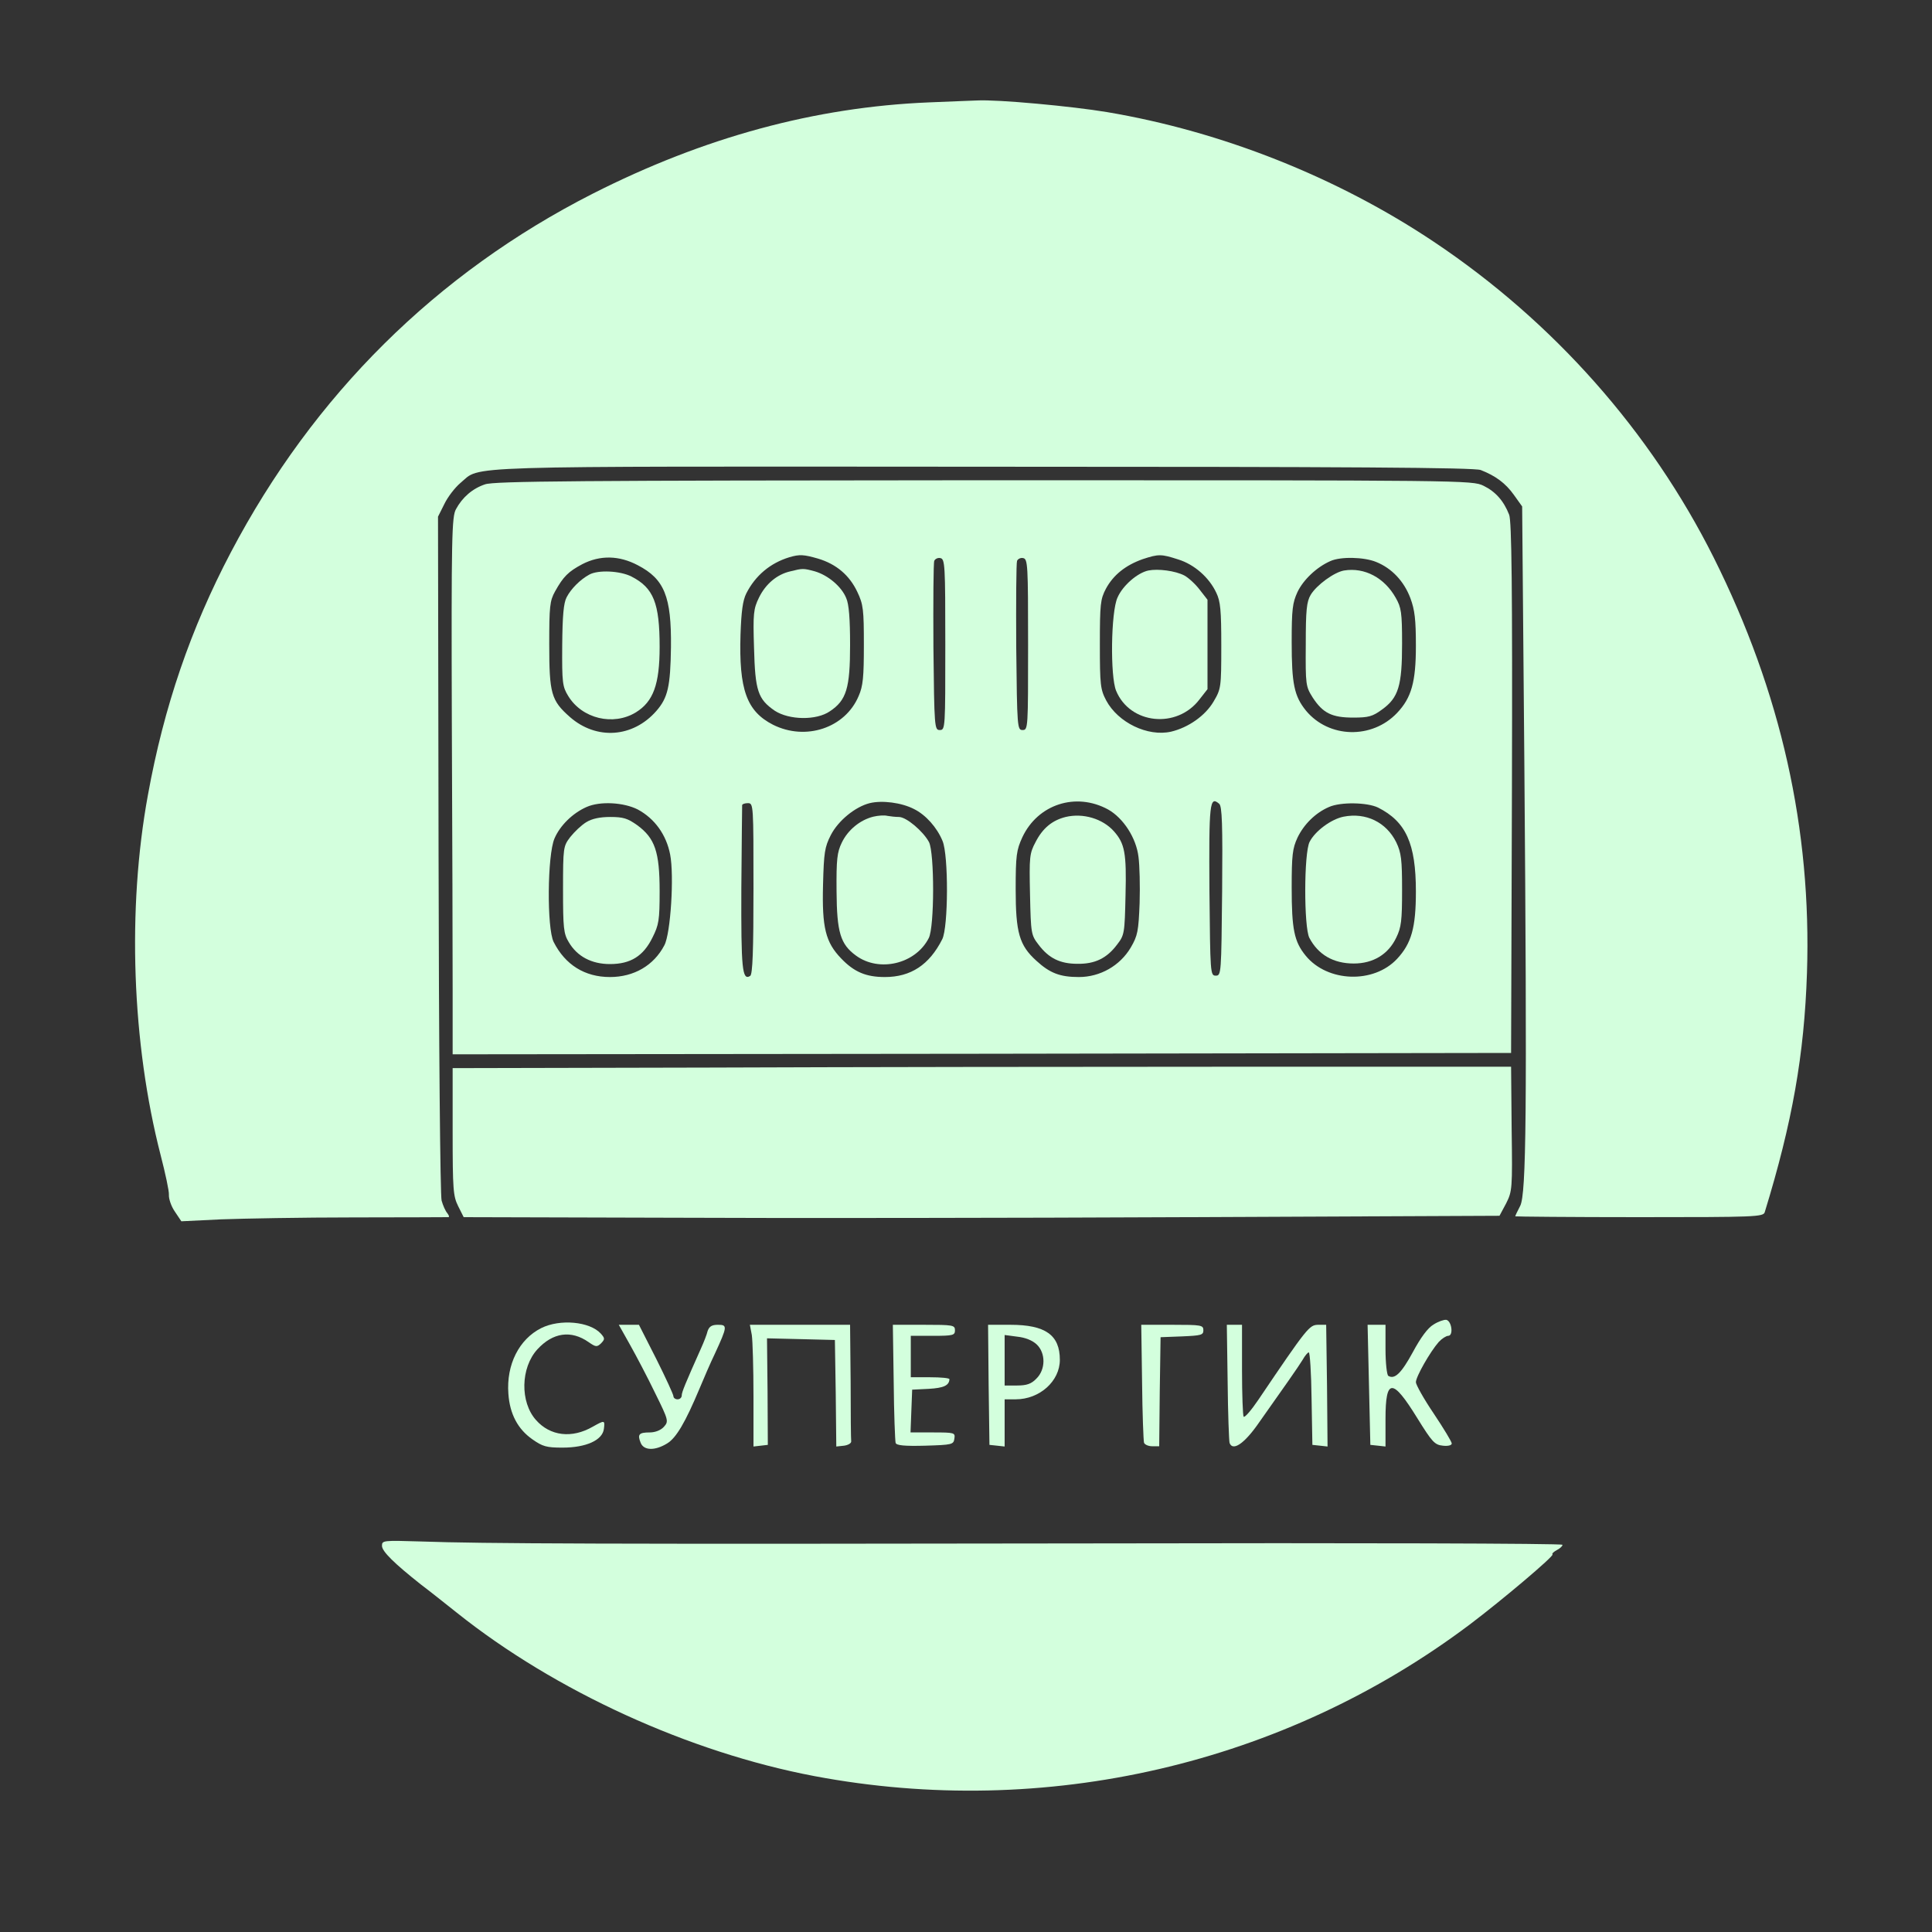 <svg width="66" height="66" viewBox="0 0 66 66" fill="none" xmlns="http://www.w3.org/2000/svg">
<rect x="0" y="0" width="66" height="66" fill="#333333" stroke="none"/>
<path d="M31.727 3.498C27.852 3.658 24.052 4.686 20.243 6.619C14.907 9.334 10.711 13.492 7.882 18.876C6.515 21.478 5.601 24.137 5.054 27.154C4.337 31.058 4.507 35.649 5.487 39.459C5.648 40.081 5.78 40.694 5.77 40.816C5.761 40.948 5.846 41.203 5.968 41.382L6.195 41.721L7.552 41.655C8.297 41.627 10.334 41.589 12.069 41.589C13.803 41.589 15.265 41.58 15.312 41.58C15.359 41.58 15.34 41.523 15.284 41.448C15.218 41.373 15.133 41.184 15.086 41.014C15.039 40.854 14.991 35.715 14.982 29.181L14.963 17.65L15.18 17.217C15.293 16.981 15.538 16.66 15.727 16.5C16.462 15.897 15.246 15.934 33.603 15.944C46.143 15.944 50.367 15.972 50.584 16.057C51.093 16.255 51.433 16.509 51.716 16.905L51.999 17.301L52.074 26.07C52.168 38.025 52.14 40.779 51.933 41.193C51.838 41.373 51.763 41.533 51.763 41.552C51.763 41.561 53.667 41.58 55.996 41.58C59.956 41.58 60.239 41.571 60.286 41.41C61.229 38.337 61.635 36.045 61.729 33.236C61.889 28.333 60.843 23.647 58.542 19.046C56.383 14.737 53.073 10.994 48.981 8.259C45.681 6.053 41.74 4.488 37.809 3.828C36.621 3.63 34.084 3.394 33.377 3.432C33.245 3.432 32.51 3.47 31.727 3.498Z" fill="#D3FFDD"/>
<path d="M16.566 16.547C16.142 16.689 15.793 16.99 15.576 17.396C15.435 17.65 15.416 18.31 15.435 24.656C15.453 28.493 15.463 32.623 15.463 33.83V36.017L33.547 35.998L51.621 35.97L51.65 26.919C51.669 20.026 51.64 17.801 51.555 17.584C51.367 17.103 51.084 16.792 50.679 16.594C50.292 16.406 50.094 16.406 33.603 16.406C19.725 16.415 16.868 16.434 16.566 16.547ZM27.946 19.083C28.578 19.272 29.021 19.659 29.285 20.215C29.493 20.649 29.511 20.828 29.511 22.035C29.511 23.128 29.483 23.439 29.332 23.779C28.87 24.873 27.522 25.316 26.409 24.759C25.504 24.297 25.24 23.553 25.297 21.676C25.325 20.884 25.372 20.517 25.495 20.271C25.806 19.659 26.315 19.234 26.966 19.036C27.315 18.933 27.456 18.942 27.946 19.083ZM40.251 19.112C40.797 19.281 41.307 19.725 41.552 20.253C41.693 20.545 41.721 20.847 41.721 22.063C41.721 23.487 41.712 23.534 41.457 23.967C41.175 24.448 40.599 24.854 40.005 24.995C39.204 25.174 38.195 24.684 37.79 23.93C37.592 23.553 37.573 23.402 37.573 22.016C37.573 20.63 37.592 20.469 37.78 20.111C38.035 19.64 38.45 19.31 39.034 19.102C39.581 18.923 39.666 18.923 40.251 19.112ZM21.789 19.31C22.695 19.781 22.94 20.375 22.921 22.11C22.902 23.449 22.817 23.835 22.421 24.288C21.62 25.203 20.375 25.287 19.47 24.495C18.829 23.93 18.763 23.694 18.763 22.006C18.763 20.715 18.782 20.526 18.961 20.205C19.244 19.696 19.413 19.527 19.894 19.272C20.498 18.961 21.148 18.97 21.789 19.31ZM32.293 22.016C32.293 24.873 32.293 24.939 32.104 24.939C31.925 24.939 31.916 24.863 31.887 22.11C31.878 20.554 31.887 19.225 31.916 19.159C31.944 19.093 32.038 19.046 32.123 19.065C32.283 19.093 32.293 19.31 32.293 22.016ZM35.121 22.016C35.121 24.873 35.121 24.939 34.933 24.939C34.754 24.939 34.744 24.863 34.716 22.11C34.707 20.554 34.716 19.225 34.744 19.159C34.773 19.093 34.867 19.046 34.952 19.065C35.112 19.093 35.121 19.31 35.121 22.016ZM47.011 19.197C47.548 19.413 47.963 19.857 48.18 20.432C48.331 20.837 48.369 21.167 48.369 22.063C48.369 23.298 48.218 23.835 47.727 24.354C46.869 25.259 45.399 25.221 44.616 24.279C44.211 23.779 44.126 23.364 44.126 21.931C44.126 20.818 44.154 20.592 44.324 20.224C44.522 19.809 44.974 19.376 45.446 19.168C45.795 19.008 46.596 19.027 47.011 19.197ZM31.218 27.635C31.623 27.833 32.01 28.267 32.199 28.729C32.406 29.219 32.397 31.671 32.189 32.085C31.746 32.962 31.114 33.377 30.228 33.377C29.587 33.377 29.181 33.207 28.738 32.745C28.201 32.189 28.078 31.689 28.116 30.228C28.144 29.125 28.173 28.936 28.38 28.531C28.635 28.031 29.219 27.56 29.709 27.437C30.134 27.333 30.794 27.418 31.218 27.635ZM37.856 27.654C38.374 27.946 38.817 28.625 38.893 29.276C38.931 29.559 38.949 30.266 38.931 30.85C38.893 31.812 38.865 31.963 38.629 32.368C38.261 32.991 37.582 33.377 36.856 33.377C36.215 33.377 35.866 33.245 35.404 32.821C34.82 32.293 34.697 31.859 34.697 30.379C34.697 29.219 34.725 29.04 34.923 28.606C35.451 27.475 36.753 27.051 37.856 27.654ZM41.75 30.445C41.721 33.255 41.721 33.33 41.533 33.33C41.344 33.33 41.344 33.255 41.316 30.417C41.297 27.428 41.325 27.183 41.646 27.456C41.75 27.531 41.769 28.173 41.75 30.445ZM21.789 27.654C22.365 27.965 22.761 28.512 22.893 29.191C23.034 29.907 22.911 31.897 22.695 32.293C22.336 32.981 21.657 33.377 20.837 33.377C19.979 33.377 19.31 32.962 18.914 32.18C18.678 31.708 18.697 29.21 18.942 28.644C19.131 28.201 19.564 27.777 20.036 27.569C20.498 27.362 21.309 27.409 21.789 27.654ZM25.74 30.351C25.74 32.453 25.712 33.292 25.627 33.339C25.353 33.509 25.316 33.104 25.325 30.351C25.335 28.823 25.353 27.55 25.353 27.503C25.363 27.465 25.448 27.437 25.551 27.437C25.74 27.437 25.74 27.503 25.74 30.351ZM47.077 27.588C48.029 28.069 48.369 28.814 48.369 30.454C48.369 31.689 48.218 32.227 47.727 32.755C46.926 33.613 45.351 33.556 44.607 32.651C44.211 32.17 44.126 31.746 44.126 30.322C44.126 29.21 44.154 28.983 44.324 28.616C44.541 28.163 44.937 27.767 45.399 27.569C45.795 27.39 46.709 27.409 47.077 27.588Z" fill="#D3FFDD"/>
<path d="M27.003 19.517C26.541 19.621 26.155 19.951 25.929 20.413C25.74 20.799 25.721 20.96 25.759 22.138C25.797 23.6 25.891 23.883 26.466 24.279C26.956 24.599 27.89 24.618 28.352 24.297C28.918 23.92 29.04 23.505 29.04 22.035C29.04 21.148 29.002 20.639 28.908 20.432C28.748 20.036 28.286 19.649 27.833 19.517C27.447 19.413 27.418 19.413 27.003 19.517Z" fill="#D3FFDD"/>
<path d="M39.232 19.489C38.865 19.564 38.355 19.998 38.176 20.413C37.95 20.894 37.922 23.109 38.129 23.6C38.601 24.741 40.203 24.91 40.977 23.892L41.25 23.543V22.016V20.488L40.986 20.149C40.845 19.96 40.599 19.734 40.458 19.659C40.147 19.498 39.562 19.423 39.232 19.489Z" fill="#D3FFDD"/>
<path d="M20.13 19.63C19.819 19.8 19.508 20.111 19.357 20.403C19.253 20.601 19.215 21.026 19.206 22.053C19.197 23.326 19.215 23.458 19.413 23.779C19.885 24.552 20.95 24.807 21.723 24.335C22.317 23.967 22.534 23.383 22.534 22.101C22.534 20.601 22.327 20.083 21.573 19.696C21.186 19.498 20.432 19.461 20.13 19.63Z" fill="#D3FFDD"/>
<path d="M45.917 19.489C45.578 19.545 44.974 19.989 44.776 20.319C44.635 20.554 44.607 20.847 44.607 22.016C44.597 23.402 44.607 23.449 44.842 23.826C45.191 24.363 45.502 24.514 46.228 24.514C46.747 24.514 46.888 24.477 47.209 24.241C47.775 23.835 47.897 23.43 47.897 21.987C47.897 20.922 47.869 20.752 47.68 20.422C47.294 19.734 46.615 19.376 45.917 19.489Z" fill="#D3FFDD"/>
<path d="M29.832 27.899C29.379 28.012 28.965 28.352 28.757 28.785C28.597 29.115 28.569 29.351 28.578 30.445C28.587 31.85 28.71 32.255 29.238 32.642C30.03 33.226 31.274 32.934 31.727 32.048C31.925 31.671 31.925 29.144 31.736 28.767C31.538 28.399 30.963 27.909 30.709 27.909C30.596 27.909 30.416 27.89 30.313 27.871C30.209 27.843 29.992 27.861 29.832 27.899Z" fill="#D3FFDD"/>
<path d="M36.404 27.909C35.951 28.022 35.621 28.286 35.376 28.767C35.169 29.153 35.159 29.276 35.187 30.558C35.216 31.897 35.225 31.944 35.48 32.274C35.829 32.736 36.215 32.925 36.809 32.925C37.403 32.934 37.809 32.736 38.157 32.274C38.412 31.944 38.421 31.897 38.45 30.567C38.487 29.134 38.421 28.814 38.054 28.399C37.667 27.965 36.998 27.767 36.404 27.909Z" fill="#D3FFDD"/>
<path d="M20.026 28.088C19.857 28.191 19.621 28.418 19.479 28.597C19.244 28.908 19.234 28.946 19.234 30.388C19.234 31.699 19.253 31.897 19.432 32.189C19.715 32.67 20.205 32.934 20.837 32.934C21.544 32.934 21.978 32.661 22.289 32.029C22.506 31.595 22.534 31.444 22.534 30.445C22.534 29.097 22.374 28.635 21.77 28.191C21.441 27.956 21.29 27.909 20.846 27.909C20.498 27.909 20.224 27.965 20.026 28.088Z" fill="#D3FFDD"/>
<path d="M45.898 27.899C45.474 27.984 44.927 28.389 44.739 28.757C44.541 29.134 44.541 31.671 44.729 32.038C45.031 32.613 45.549 32.915 46.247 32.915C46.907 32.915 47.426 32.604 47.699 32.029C47.869 31.68 47.897 31.454 47.897 30.407C47.897 29.361 47.869 29.134 47.699 28.776C47.36 28.088 46.662 27.748 45.898 27.899Z" fill="#D3FFDD"/>
<path d="M24.212 36.47L15.463 36.489V38.657C15.463 40.647 15.482 40.863 15.651 41.203L15.84 41.58L22.845 41.599C26.692 41.618 34.65 41.608 40.533 41.58L51.225 41.533L51.452 41.109C51.659 40.694 51.669 40.618 51.64 38.563L51.621 36.441H42.287C37.148 36.441 29.021 36.451 24.212 36.47Z" fill="#D3FFDD"/>
<path d="M48.972 45.248C48.774 45.361 48.529 45.7 48.265 46.191C47.869 46.917 47.643 47.133 47.426 47.001C47.379 46.973 47.331 46.568 47.331 46.096V45.257H47.03H46.719L46.766 47.303L46.813 49.359L47.077 49.387L47.331 49.415V48.472C47.331 47.077 47.567 47.067 48.416 48.444C48.925 49.264 49.01 49.359 49.293 49.387C49.462 49.406 49.594 49.377 49.594 49.311C49.594 49.255 49.321 48.802 48.981 48.293C48.642 47.793 48.369 47.303 48.369 47.218C48.369 47.03 48.859 46.172 49.151 45.842C49.255 45.729 49.406 45.634 49.472 45.634C49.66 45.634 49.594 45.125 49.406 45.087C49.33 45.078 49.132 45.144 48.972 45.248Z" fill="#D3FFDD"/>
<path d="M18.489 45.37C17.735 45.748 17.292 46.615 17.367 47.614C17.415 48.303 17.688 48.821 18.188 49.17C18.537 49.415 18.669 49.453 19.215 49.453C20.026 49.453 20.583 49.198 20.63 48.812C20.667 48.51 20.658 48.51 20.253 48.736C19.536 49.151 18.791 49.057 18.31 48.51C17.763 47.897 17.782 46.728 18.357 46.096C18.885 45.521 19.508 45.427 20.111 45.851C20.356 46.021 20.394 46.021 20.535 45.889C20.667 45.748 20.667 45.719 20.526 45.559C20.149 45.144 19.131 45.05 18.489 45.37Z" fill="#D3FFDD"/>
<path d="M21.525 45.945C21.742 46.332 22.129 47.067 22.383 47.595C22.845 48.529 22.845 48.557 22.676 48.746C22.572 48.859 22.383 48.934 22.195 48.934C21.827 48.934 21.771 49 21.884 49.283C21.987 49.557 22.374 49.566 22.789 49.311C23.1 49.123 23.411 48.595 23.901 47.426C24.043 47.086 24.269 46.558 24.42 46.247C24.854 45.304 24.854 45.257 24.524 45.257C24.316 45.257 24.231 45.314 24.175 45.465C24.147 45.587 24.043 45.851 23.949 46.059C23.411 47.265 23.289 47.558 23.289 47.671C23.289 47.746 23.223 47.803 23.147 47.803C23.072 47.803 23.006 47.756 23.006 47.699C23.006 47.643 22.742 47.067 22.421 46.426L21.827 45.257H21.478H21.139L21.525 45.945Z" fill="#D3FFDD"/>
<path d="M25.683 45.606C25.712 45.804 25.74 46.737 25.74 47.69V49.415L25.985 49.387L26.23 49.359L26.221 47.539L26.202 45.719L27.362 45.747L28.521 45.776L28.55 47.595L28.569 49.415L28.833 49.387C28.974 49.368 29.087 49.302 29.078 49.236C29.068 49.179 29.059 48.255 29.059 47.19L29.04 45.257H27.333H25.617L25.683 45.606Z" fill="#D3FFDD"/>
<path d="M30.53 47.209C30.539 48.293 30.577 49.227 30.596 49.293C30.624 49.377 30.888 49.406 31.605 49.387C32.529 49.359 32.576 49.349 32.604 49.142C32.632 48.944 32.613 48.934 31.869 48.934H31.105L31.133 48.199L31.161 47.473L31.727 47.445C32.236 47.416 32.425 47.331 32.434 47.115C32.434 47.077 32.142 47.049 31.774 47.049H31.114V46.341V45.634H31.869C32.557 45.634 32.623 45.615 32.623 45.446C32.623 45.267 32.557 45.257 31.567 45.257H30.501L30.53 47.209Z" fill="#D3FFDD"/>
<path d="M33.773 47.303L33.801 49.359L34.065 49.387L34.32 49.415V48.614V47.803H34.697C35.517 47.803 36.206 47.181 36.206 46.455C36.206 45.606 35.715 45.257 34.518 45.257H33.754L33.773 47.303ZM35.414 45.927C35.725 46.219 35.725 46.785 35.404 47.096C35.235 47.275 35.074 47.331 34.744 47.331H34.32V46.473V45.606L34.754 45.663C35.018 45.691 35.263 45.785 35.414 45.927Z" fill="#D3FFDD"/>
<path d="M39.015 47.209C39.025 48.293 39.063 49.227 39.081 49.283C39.1 49.349 39.232 49.406 39.355 49.406H39.6L39.619 47.539L39.647 45.681L40.383 45.653C41.033 45.625 41.109 45.606 41.109 45.446C41.109 45.267 41.043 45.257 40.053 45.257H38.987L39.015 47.209Z" fill="#D3FFDD"/>
<path d="M41.938 47.209C41.948 48.293 41.985 49.227 42.004 49.293C42.108 49.575 42.476 49.34 42.938 48.699C43.871 47.379 44.343 46.709 44.493 46.464C44.578 46.313 44.673 46.2 44.71 46.2C44.748 46.2 44.795 46.907 44.805 47.775L44.833 49.359L45.097 49.387L45.351 49.415L45.333 47.341L45.304 45.257H45.021C44.729 45.267 44.654 45.351 42.985 47.822C42.749 48.171 42.523 48.435 42.485 48.397C42.457 48.369 42.429 47.643 42.429 46.794V45.257H42.174H41.91L41.938 47.209Z" fill="#D3FFDD"/>
<path d="M13.049 52.809C13.049 52.998 13.473 53.413 14.379 54.129C14.643 54.327 15.189 54.761 15.604 55.091C18.97 57.778 23.543 59.862 27.814 60.673C35.706 62.163 43.852 60.277 50.207 55.497C51.32 54.657 53.092 53.158 53.036 53.102C53.007 53.073 53.083 53.007 53.187 52.951C53.3 52.894 53.385 52.809 53.375 52.772C53.375 52.725 46.228 52.706 37.497 52.725C20.554 52.753 16.472 52.734 14.379 52.659C13.087 52.621 13.049 52.621 13.049 52.809Z" fill="#D3FFDD"/>
</svg>
